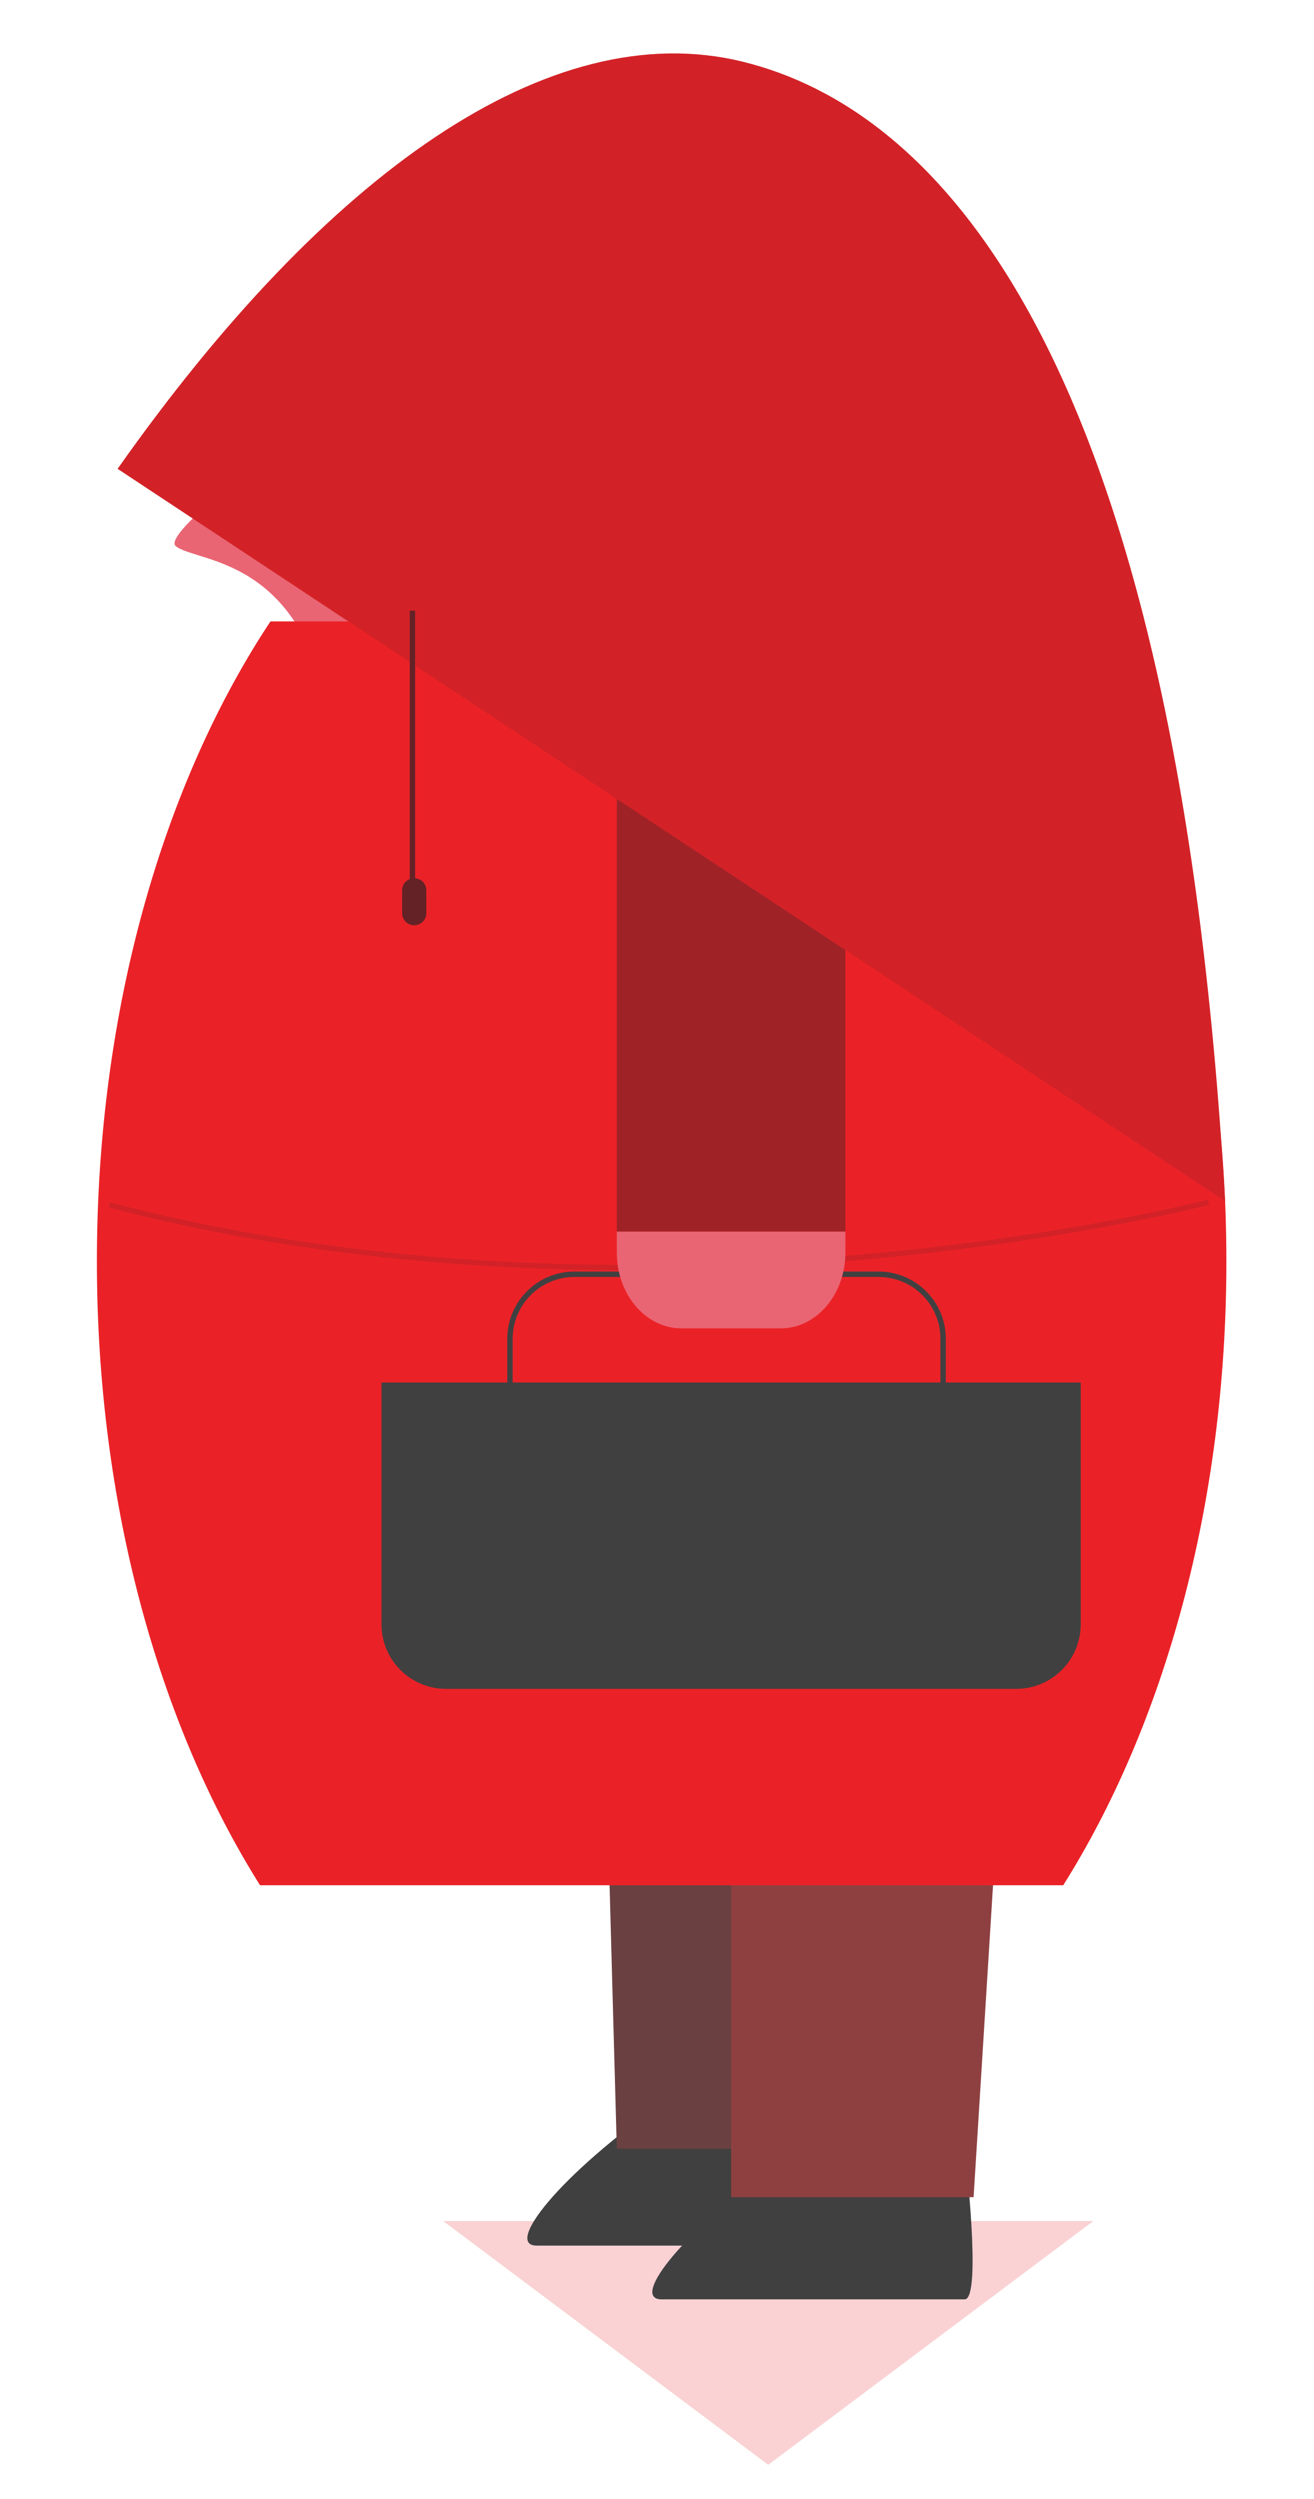 <?xml version="1.0" encoding="utf-8"?>
<!-- Generator: Adobe Illustrator 17.0.0, SVG Export Plug-In . SVG Version: 6.00 Build 0)  -->
<!DOCTYPE svg PUBLIC "-//W3C//DTD SVG 1.1//EN" "http://www.w3.org/Graphics/SVG/1.1/DTD/svg11.dtd">
<svg version="1.1" id="Layer_1" xmlns="http://www.w3.org/2000/svg" xmlns:xlink="http://www.w3.org/1999/xlink" x="0px" y="0px"
	 width="210.286px" height="400px" viewBox="0 0 210.286 400" enable-background="new 0 0 210.286 400" xml:space="preserve">
<g>
	<polyline opacity="0.2" fill="#EA2227" points="70.915,355.471 122.949,394.497 174.983,355.471 	"/>
	<path fill="#404041" d="M134.371,335.306c0,0,2.869,24.101,0,24.101s-43.325,0-48.49,0s3.443-11.19,20.658-23.241
		S134.371,335.306,134.371,335.306z"/>
	<polygon fill="#6B4041" points="143.472,223.852 137.518,343.913 98.712,343.913 95.269,218.687 	"/>
	<path fill="#404041" d="M154.375,343.913c0,0,2.869,24.101,0,24.101c-2.869,0-43.325,0-48.49,0c-5.165,0,3.443-11.19,20.658-23.241
		S154.375,343.913,154.375,343.913z"/>
	<polygon fill="#8E4041" points="162.408,245.786 155.809,351.66 117.003,351.66 117.003,245.786 	"/>
</g>
<g>
	<path fill="#EA6574" d="M67.151,55.271c0,0-42.464,29.266-39.021,32.135c3.443,2.869,22.939,1.382,25.114,33.57
		c0.466,6.903,68.422-15.207,68.422-15.207S176.181,59.861,67.151,55.271z"/>
	<g>
		<path fill="#9F2227" d="M69.249,124.519c0-6.702,4.624-12.136,10.329-12.136h15.924c5.705,0,10.329,5.433,10.329,12.136v72.606
			H69.249V124.519z"/>
		<path fill="#EA6574" d="M95.502,212.601H79.578c-5.705,0-10.329-5.433-10.329-12.136v-3.341h36.582v3.341
			C105.831,207.168,101.207,212.601,95.502,212.601z"/>
	</g>
	<g>
		<path fill="#EA2227" d="M196.265,201.887c0,38.928-9.97,74.193-26.112,99.849H41.617c-16.142-25.655-26.112-60.92-26.112-99.849
			c0-40.251,10.658-76.587,27.777-102.431h125.206C185.608,125.3,196.265,161.636,196.265,201.887z"/>
		<path fill="none" stroke="#D32227" stroke-width="0.861" stroke-miterlimit="10" d="M193.396,192.419
			c0,0-88.946,23.241-175.883,0.43"/>
	</g>
	<g>
		<g>
			<path fill="#404041" d="M172.953,259.974c0,5.705-4.625,10.329-10.329,10.329H71.383c-5.705,0-10.329-4.624-10.329-10.329
				v-38.704h111.899V259.974z"/>
			<path fill="none" stroke="#404041" stroke-width="0.861" stroke-miterlimit="10" d="M81.613,235.457
				c0,5.705,4.625,10.329,10.329,10.329h48.661c5.705,0,10.329-4.625,10.329-10.329v-21.184c0-5.705-4.625-10.329-10.329-10.329
				H91.942c-5.705,0-10.329,4.625-10.329,10.329V235.457z"/>
		</g>
	</g>
	<g>
		<path fill="#9F2227" d="M98.712,124.519c0-6.702,4.624-12.136,10.329-12.136h15.924c5.705,0,10.329,5.433,10.329,12.136v72.606
			H98.712V124.519z"/>
		<path fill="#EA6574" d="M124.965,212.601h-15.924c-5.705,0-10.329-5.433-10.329-12.136v-3.341h36.582v3.341
			C135.294,207.168,130.67,212.601,124.965,212.601z"/>
	</g>
	<path fill="#D32227" d="M118.769,9.851c30.801,7.508,69.462,45.419,77.286,182.4L18.818,75.036
		C52.164,27.711,87.968,2.343,118.769,9.851z"/>
	<g>
		
			<line fill="none" stroke="#642227" stroke-width="0.861" stroke-miterlimit="10" x1="66.003" y1="97.735" x2="66.003" y2="144.216"/>
		<path fill="#642227" d="M64.353,146.153c0,1.07,0.867,1.937,1.937,1.937l0,0c1.07,0,1.937-0.867,1.937-1.937v-3.658
			c0-1.07-0.867-1.937-1.937-1.937l0,0c-1.07,0-1.937,0.867-1.937,1.937V146.153z"/>
	</g>
</g>
</svg>
